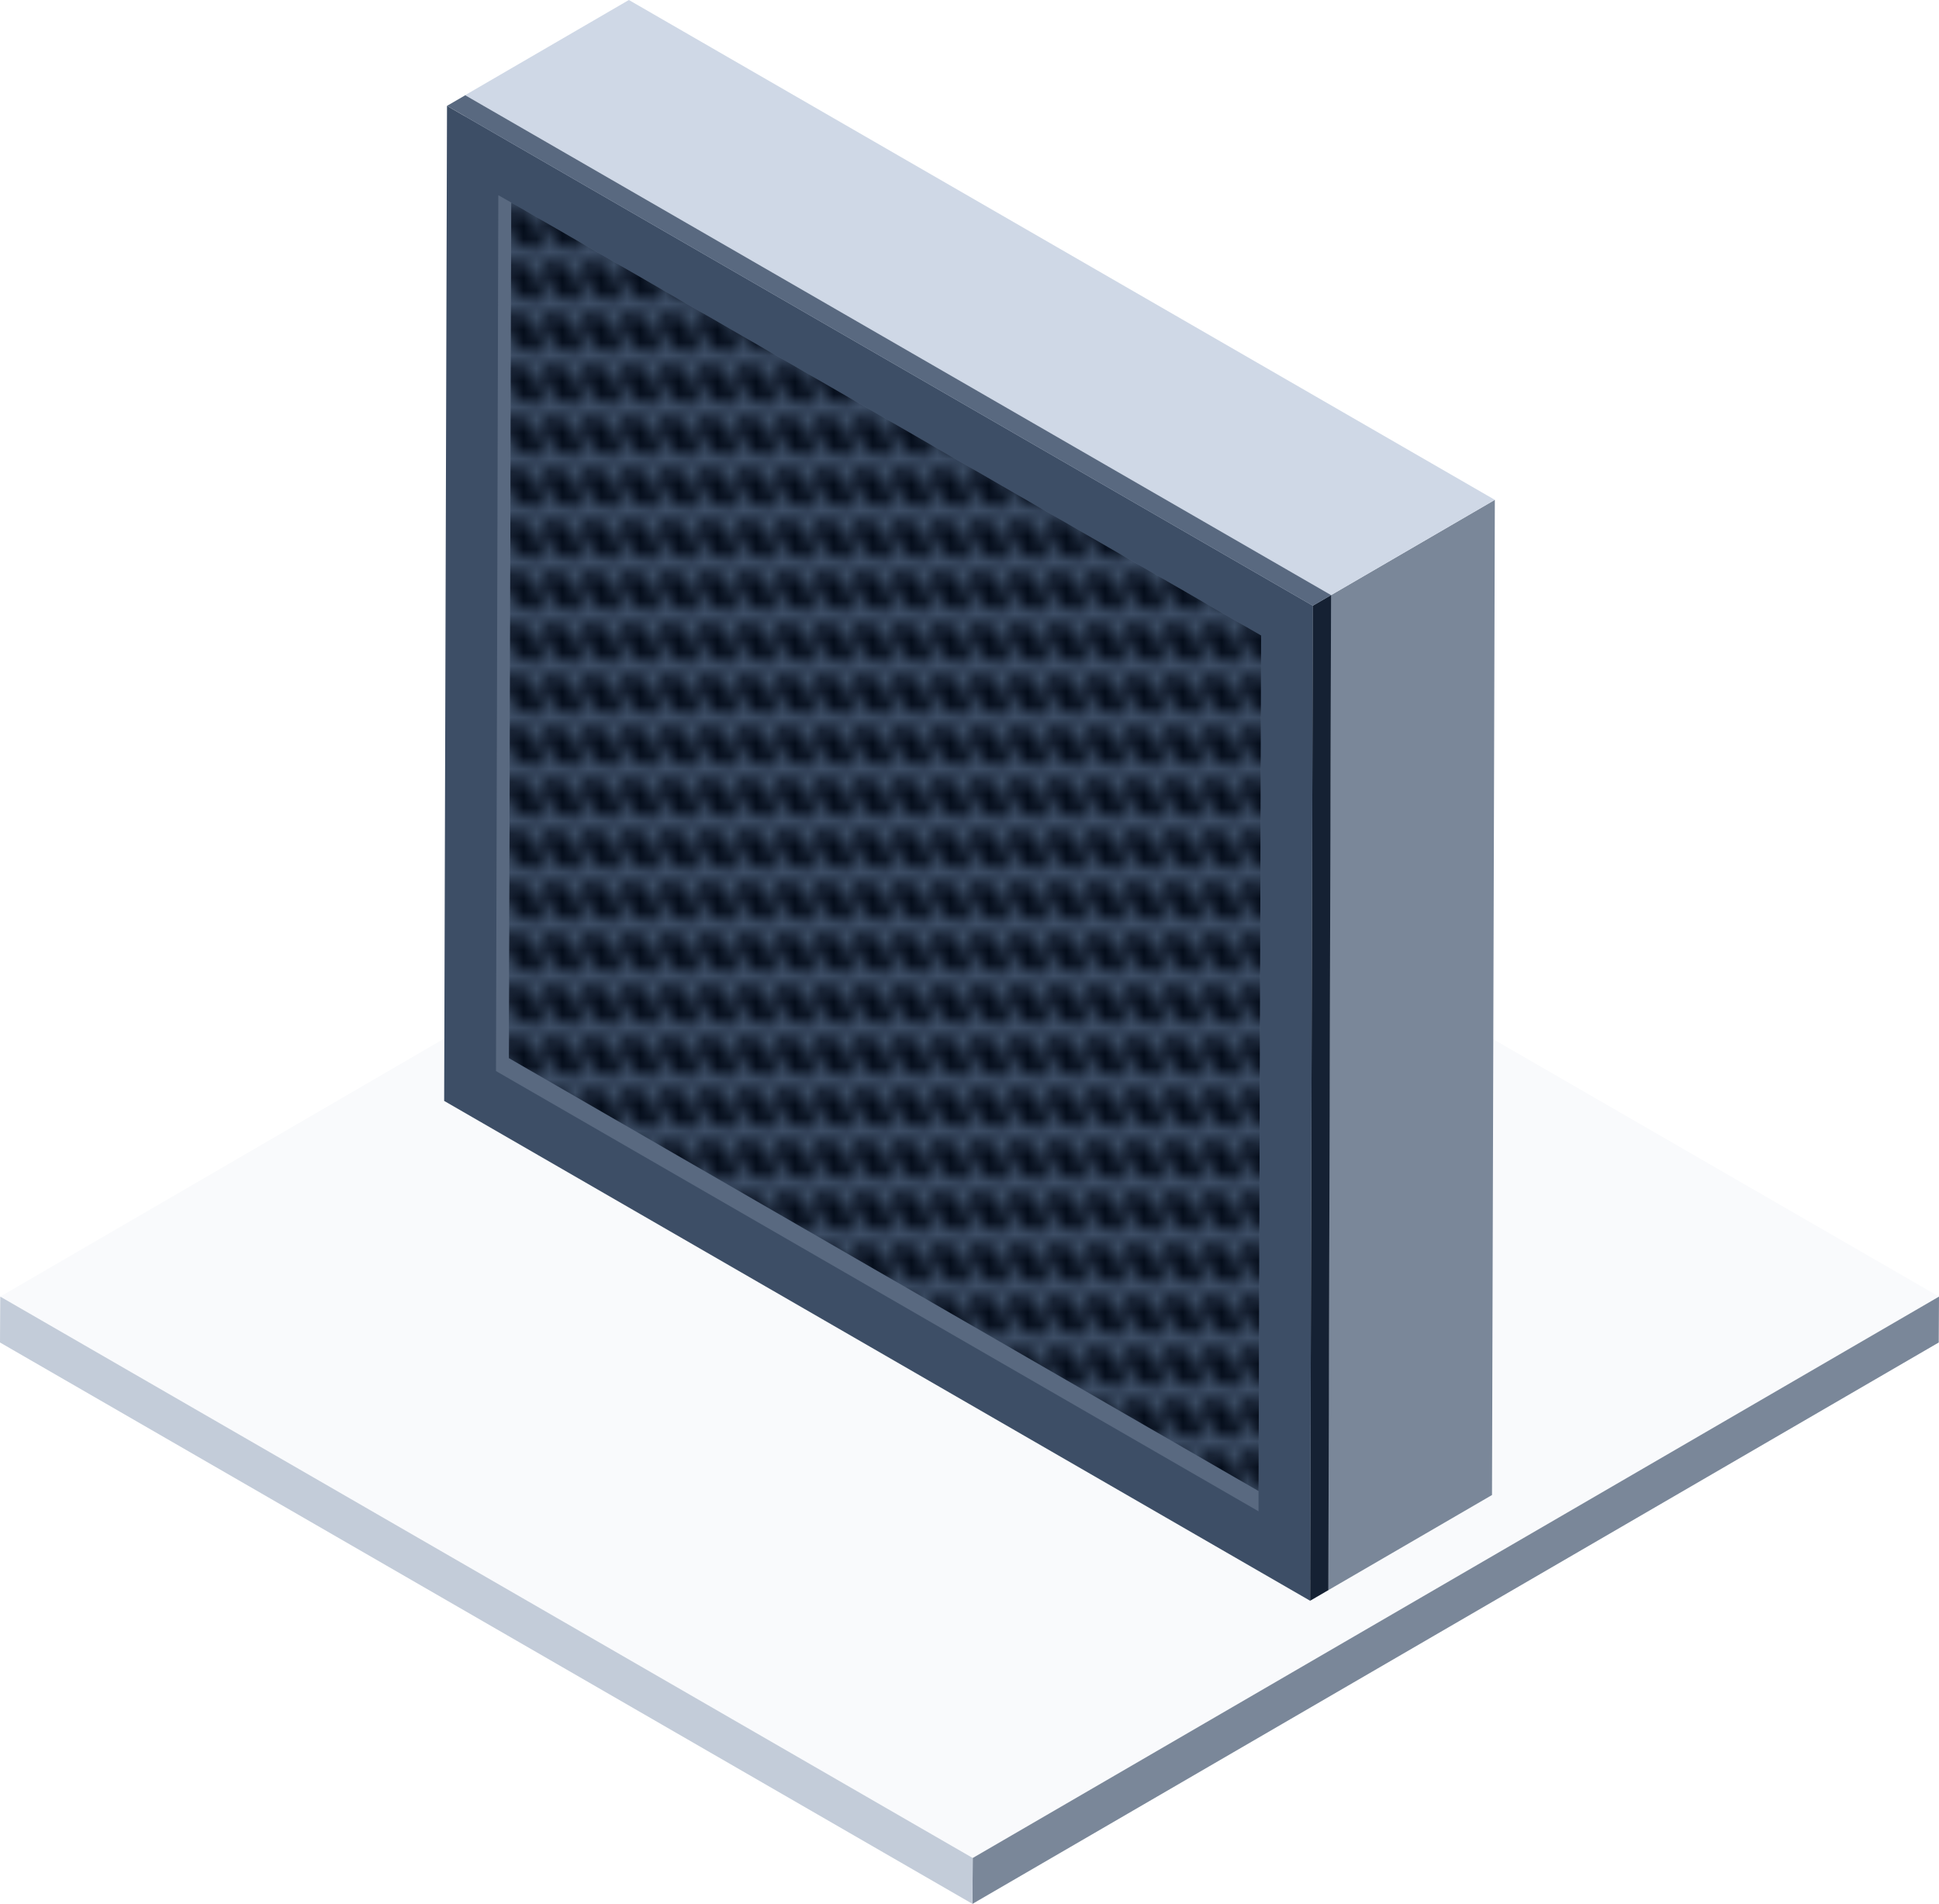 <svg xmlns="http://www.w3.org/2000/svg" xmlns:xlink="http://www.w3.org/1999/xlink" viewBox="0 0 150 147.29"><defs><style>.cls-1{fill:none;}.cls-2{fill:#050d1a;}.cls-3{isolation:isolate;}.cls-4{fill:#f9fafc;}.cls-5{fill:#7a8799;}.cls-6{fill:#c3ccd9;}.cls-7{fill:#cfd8e6;}.cls-8{fill:#3d4e66;}.cls-9{fill:#596980;}.cls-10{fill:url(#新建图案_3);}.cls-11{fill:#152133;}</style><pattern id="新建图案_3" data-name="新建图案 3" width="3" height="3.46" patternTransform="translate(-45)" patternUnits="userSpaceOnUse" viewBox="0 0 3 3.46"><rect class="cls-1" width="3" height="3.46"/><polygon class="cls-2" points="2.25 0.87 0.75 0 0 0.87 0.75 2.6 2.25 3.46 3 2.6 2.25 0.87"/></pattern></defs><title>Primary filter screen（初效滤网）</title><g id="图层_2" data-name="图层 2"><g id="风格1"><g id="Primary_filter_screen_初效滤网_" data-name="Primary filter screen（初效滤网）"><g id="图层_37" data-name="图层 37"><g class="cls-3"><polygon class="cls-4" points="150 100.31 75.25 143.74 0.02 100.31 74.77 56.87 150 100.31"/><polygon class="cls-5" points="150 100.31 149.98 103.86 75.23 147.29 75.25 143.74 150 100.31"/><polygon class="cls-6" points="75.25 143.74 75.23 147.29 0 103.86 0.02 100.31 75.25 143.74"/></g><g class="cls-3"><polygon class="cls-6" points="102.95 46.05 102.74 123.03 35.75 84.35 35.97 7.37 102.95 46.05"/><polygon class="cls-5" points="102.95 46.05 115.64 38.67 115.42 115.66 102.74 123.03 102.95 46.05"/><polygon class="cls-7" points="35.97 7.37 48.65 0 115.64 38.67 102.95 46.05 35.97 7.37"/></g><g class="cls-3"><polygon class="cls-8" points="101.56 46.86 101.35 123.84 34.36 85.17 34.58 8.19 101.56 46.86"/><polygon class="cls-9" points="97.56 49.16 97.36 115.35 97.36 116.92 38.37 82.86 38.55 15.1 39.55 15.67 97.56 49.16"/><polygon class="cls-8" points="97.56 49.16 97.36 115.35 39.37 81.86 39.55 15.67 97.56 49.16"/><polygon class="cls-10" points="97.56 49.16 97.36 115.35 39.37 81.86 39.55 15.67 97.56 49.16"/><polygon class="cls-11" points="101.56 46.86 102.97 46.04 102.76 123.02 101.35 123.84 101.56 46.86"/><polygon class="cls-9" points="34.58 8.19 35.99 7.37 102.97 46.04 101.56 46.86 34.58 8.19"/></g></g></g></g></g></svg>